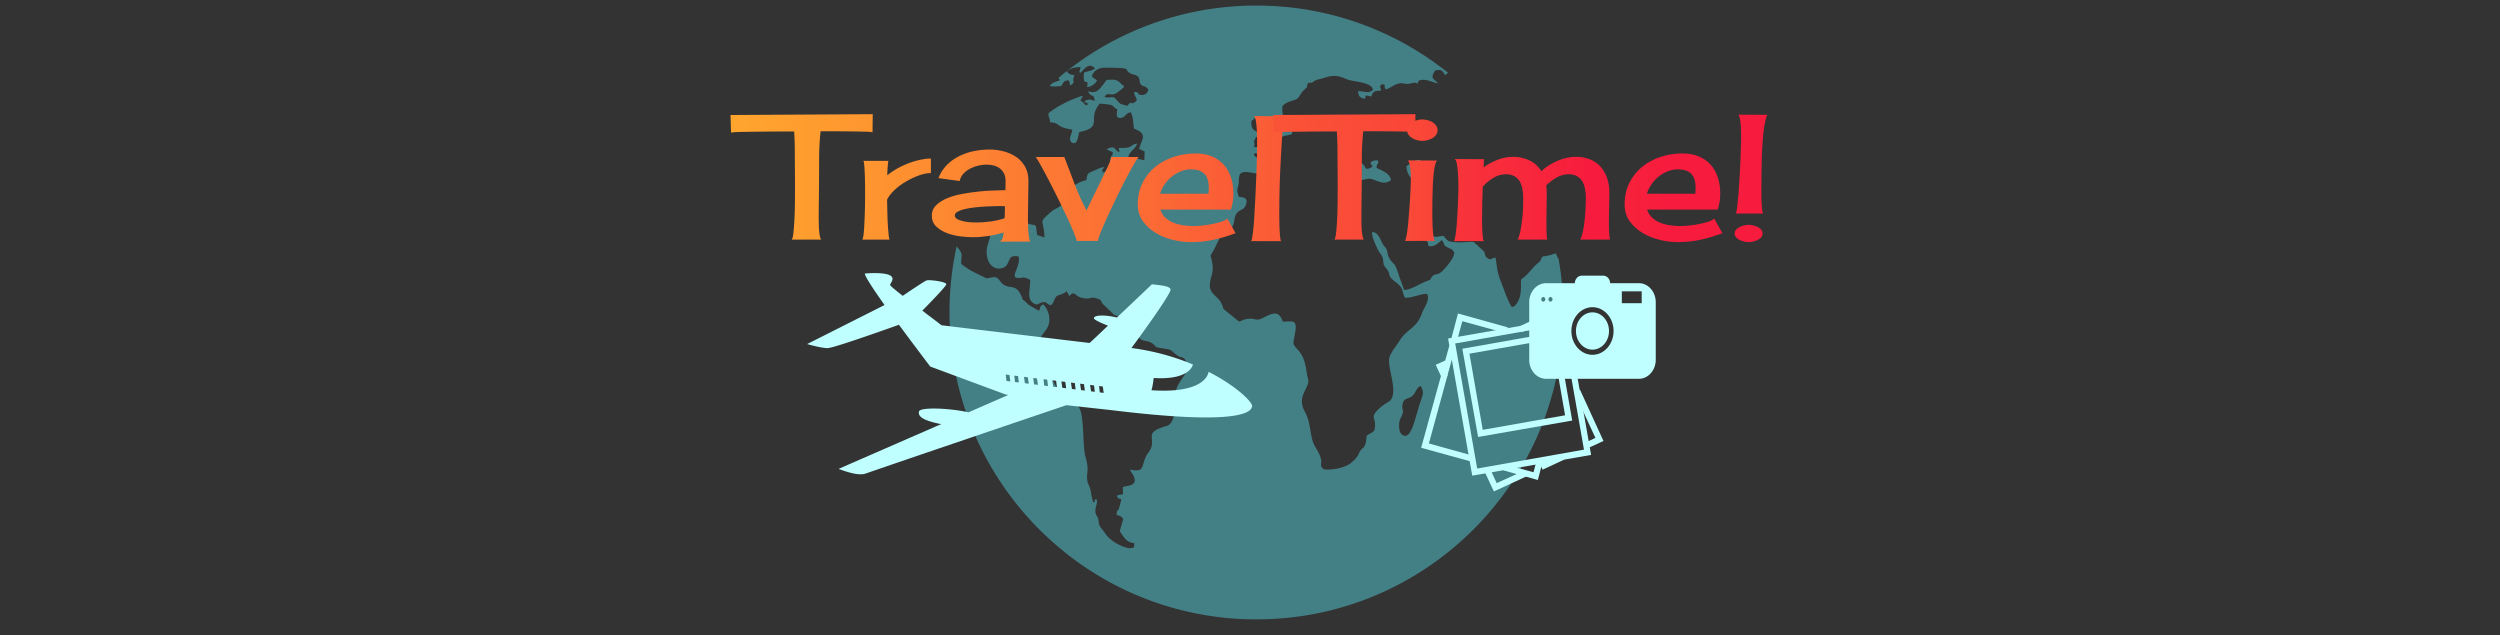 <svg xmlns="http://www.w3.org/2000/svg" version="1.1" xmlns:xlink="http://www.w3.org/1999/xlink" width="1500" height="381" viewBox="0 0 1500 381"><rect x="0" y="0" width="1500" height="381" fill="#333333" stroke="none"/><svg xml:space="preserve" width="1500" height="381" data-version="2" data-id="lg_b5s6WKqe7orbY9ZJFc" viewBox="0 0 635 381" x="0" y="0"><rect width="100%" height="100%" fill="transparent"></rect><g fill="#51bcc8" opacity=".75"><path d="M200.478 48.57c.55-.477 1.1-.96 1.655-1.43-.556.47-1.105.953-1.655 1.43m201.556 59.627c-.235-4.106-5.192-5.67-8.61-7.463.176-3.773 1.178-.797.943-4.437-1.178-.049-1.884-.236-3.007.235-2.65 1.177-1.177 1.516-1.177 1.938.12 2.029 2.656-.422-.06 2.083-.767.658-2.011.658-2.947.755-1.83-2.548-1.709-3.822-5.247-3.919-1.412 1.516-3.067 3.78-3.827 6.092-1.178 3.496-.357 1.087-.236 4.86-.06.145 0 .333 0 .477-.06 2.264-.592-.428-.235 1.655 2.77-.568.652-.52 2.717-1.184 1.944-.664 7.903-2.457 9.611-2.028 4.057.936 7.48 4.154 12.075.936m14.623 8.072c2.886 2.083 5.011 3.35 8.785 2.318.525-4.63-.942-4.395-2.355-7.559.235-.38.881-.851 1.002-.942 1.063-1.412.532.562 1.063-1.841-2.771-.894-7.251-3.731-7.601-7.456 1.352-1.087.941-.43 1.938-1.087 2.18-1.419.531.748 1.829-1.654-1.117-2.174-2.355-2.554-5.071-1.468-1.178.477-4.305 2.693-4.951 3.206.41 5.766 3.828 7.982 6.255 10.626-.302 2.741-.954 2.035-.894 5.857" opacity=".75"></path><path d="M502.691 155.56a16.694 16.694 0 0 1-1.666-3.592c-3.592 1.172-3.713 1.268-7.957 1.975l-.194.253c-1.69 2.41.085 1.401-2.88 3.907-3.531 2.964-5.832 7.027-9.774 9.436-.483 4.208.35 5.15-.713 10.15-.422 1.84-2.481 6.797-4.896 6.423-.773-.145-4.015-8.175-4.776-10.39-1.304-3.774-2.77-6.57-3.713-10.91-.531-2.313-.893-6.75-1.425-8.308-2.53.375-2.408 1.987-4.836.29-1.714-1.244-.941-1.986-1.89-3.834a721.449 721.449 0 0 0-6.121-5.663c-1.594-.507-7.728.386-10.318.097-4.667-.423-5.066-.145-7.837-3.87-4.909.241-4.486 2.07-9.268-2.023-3.121-2.65-2.53-6.895-7.064-4.498-.18 3.882 1.715 4.727 3.412 6.52 1.243 1.377 2.77 2.313 3.423 4.148.06.06.35 1.793.41 2.035 4.426.29 5.483-1.841 7.898-3.629 2.36 2.216.06 2.59 3.483 4.341 2.711 1.377 2.18.568 3.955 2.784.881 2.976-6.074 11.042-8.38 12.51-1.763 1.134-2.711.47-4.305 1.786-2.349 1.987.302 1.703-3.822 3.218-4.425 1.606-8.802 5.006-13.451 5.283-1.003-2.735-1.999-5.518-3.001-8.307-2.952-9.485-2.832-5.808-5.832-10.717-1.425-2.12-.833-3.496-1.77-5.385-.651-1.413-1.653-2.023-2.541-3.774-1.352-2.686-2.94-6.883-6.062-6.46-.652 2.12 2.88 9.292 3.774 11.043.881 1.75 2.288 2.505 2.71 5.005.592 3.447-.12 3.025 1.764 5.337 3.954 4.764-.17 3.918 5.953 8.585 4.606 3.496 3.423 4.546 5.373 9.207 3 .858 11.96-3.157 13.488-1.974 1.83 3.254-2.107 8.453-3.122 11.284-3.302 9.485-9.074 9.34-13.5 16.61-2.408 3.93-3.531 4.45-5.771 9.158-2.53 5.337 5.125 20.117.53 26.306-1.001 1.412-4.243 2.264-8.307 6.556-4.316 4.68.109 3.87-1.545 11.67-1.292 1.782-2.88 1.879-4.486 3.159-.58 1.841-.109 3.302-1.111 5.566-1.063 2.735-1.244 1.28-2.783 3.496-1.111 1.75-.99 2.445-2.289 4.063-1.123 1.461-1.714 1.878-2.77 2.832-5.139 4.727-16.151 4.86-17.093 4.196-2.602-2.216-.833-2.784-1.473-5.893-.64-2.747-2.083-5.041-3.303-7.148l-.12-.218a16.525 16.525 0 0 1-1.425-2.976c-2.12-6.702-1.353-11.803-5.066-18.602-4.667-8.79 2.59-13.367 2.289-18.323-.121-1.317-.592-2.12-.713-3.158-.881-5.47-1.413-10.39-5.065-14.683-4.015-4.68-3.484-3.025-2.18-10.717 1.654-8.827-2.119-6.569-7.426-6.798-2.602-8.03-7.668-4.112-12.74-1.751-3.18 1.461-4.364-.423-7.957.097-8.03 1.086-1.714 4.534-12.437-3.967-4.486-3.544-1.473-1.75-4.135-6.182-.882-1.606-3.593-3.738-4.836-5.338-4.064-5.101.772-10.245.06-16.09-1.232-10.861-3-1.424 3.073-14.55 3.182-6.98 8.018-7.028 9.255-10.149 1.063-2.783.35-4.763 2.349-7.317 1.769-2.071 4.305-1.655 5.301-4.909 1.425-4.015-1.292-4.534-4.244-4.63-1.232-4.197-1.232-3.158-.29-7.028.531-2.18.06-3.218.531-5.386 1.183-5.421 10.439-.048 13.09-2.264 1.231-2.312 1.412-4.582 0-6.798-1.486-2.216-3.424-1.938-4.426-4.063 2.24-1.51.592-.181 2.53-.616 2.3-.52 1.998-1.183 4.715-1.69 2.421-.484 3.967-2.7 6.315-4.209 3.363-2.167 1.763-4.111 5.832-4.775 6.545-1.135 2.3-.942 3.013-7.028a61.84 61.84 0 0 0 2.88-1.232c2.059 2.687-.531 1.606 1.95 3.4.64-.375 1.413-.761 2.12-1.136-.363-2.928-1.715-2.36-2.603-5.989-3.242.52-4.413 3.254-7.015 2.264-2.53-.954-2.651-4.582-2.53-7.607.942-2.264 5.65-3.496 7.486-4.063 2.953-.99 2.53-2.977 5.259-5.663 3.532-3.544.942.048 2.65-4.535 3.895-.144 2.06-.277 4.366-1.46l.108-.049.242-.097c1.352-.615 3.121-.76 4.896-1.364 6.484-2.167 9.135-1.087 13.85.845 3.653 1.51 14.683 1.558 15.517 6.183-2.663 2.783-5.199.76-9.027.99.713 3.592 1.003 3.592 4.245 4.582.531-1.702-.23-1.038.652-2.119 1.062.23 2.119.423 3.182.616 1.074-3.64 2.3-3.121 5.904-3.544-.603-2.506-1.243-1.793.109-3.774 3.725.375.712.049 2.53 3.025 2.602-.338 5.138-3.218 8.73-3.592 2.24-.242 2.131.616 5.3.278 2.603-.278 2.482-1.22 5.078-.133.942-1.751 0-1.703 2.3-2.131 3.533-.616 6.606 1.557 10.017 2.034-2.53-3.121-4.945-2.505-1.817-7.704 3.942-.797 4.304-.229 6.013 2.747.966-.555 1.376-1.098 1.853-1.376a156.613 156.613 0 0 0-5.282-4.087l-.882-.64a145.673 145.673 0 0 0-3.822-2.735l-1.22-.846a198.175 198.175 0 0 0-4.702-3.121l-.447-.278a178.36 178.36 0 0 0-5.778-3.52 187.169 187.169 0 0 0-4.256-2.42c-.254-.134-.496-.278-.737-.411a157.657 157.657 0 0 0-4.945-2.59c-.483-.242-.966-.471-1.437-.713-1.34-.652-2.674-1.304-4.027-1.926-.422-.193-.845-.398-1.28-.591a160.02 160.02 0 0 0-5.09-2.228c-.446-.181-.905-.362-1.352-.556a169.817 169.817 0 0 0-4.1-1.618c-.53-.205-1.05-.41-1.569-.603a143.39 143.39 0 0 0-5.27-1.866l-1.015-.326a178.475 178.475 0 0 0-11.036-3.285c-.266-.06-.52-.144-.785-.205-1.818-.47-3.653-.905-5.482-1.316l-1.757-.386a176.314 176.314 0 0 0-4.39-.882c-.483-.096-.966-.193-1.449-.278a167.812 167.812 0 0 0-5.578-.917l-1.679-.242a173.258 173.258 0 0 0-11.773-1.25 52.89 52.89 0 0 0-1.376-.084 150.6 150.6 0 0 0-6.563-.326 208.45 208.45 0 0 0-5.494-.109h-.453a183.31 183.31 0 0 0-118.721 43.41l.084.169c.242.386.41.386.652 1.376-2.964.725-2.976 1.22-4.1 1.365l-2.034 1.83c2.143.736 4.969.24 7.076.156.773-1.412 1.244-2.65 2.59-3.157a5.253 5.253 0 0 1 2.071-.194c.109.7.29 1.413.47 2.12 0 .048.073.35.073.422.06-.048.109.302.157.435 3.725-2.168.592-2.216 2.59-6.134-3.121-.616-2.698-.242-4.654-2.228 1.89-2.07 5.542-2.783 8.259-2.59-.181 1.89-1.063 1.841-.35 3.447 2.119-1.328 3.592-4.86 7.015-4.208.64.471 1.413.906 2.12 1.328-1.776 1.655-4.426 1.751-6.726 2.687-1.003 10.246 3.242 1.654 1.829 8.694 2.53-.193 5.017-2.022 5.953-3.918-.936-1.238-2.294-1.238-3.067-2.699.604-1.89 1.865-3.327 3.665-4.172 1.207-.58 2.662-.893 4.304-.893 18.747.144 9.835 1.002 15.625 3.64 1.305.568 3.593.858 4.366 1.987 1.183 1.793.06 3.483 1.938 4.908 1.654 1.232 1.89-.048 4.075 2.687-.471 1.557-1.594 3.17-3.894 3.218-3.182.048-1.292-2.132-4.716-1.8.06 3.206 3.243 4.438.29 6.183-2.59 1.558-.942-.568-2.88.52-.06.047-.241.144-.302.192-.12.085-.229.23-.301.326-.35.375-.64.713-.942 1.039-4.716-1.28-3.822-.7-6.654-3.822-1.062-1.183-1.243-1.473-3.133-1.316-1.171.036-2.699.555-3.834-.483 2.3-2.88 3.423-.085 6.786-1.793.592-.278 4.305-3.158 4.897-3.822-1.003-2.264-.121-.386-1.594-1.841-3.303-3.351-4.257-2.494-8.73-2.494-2.095 2.41-3.665 5.386-5.953 6.702-1.377.797-3.013.978-5.187.048 1.003 4.063 3.593.942 3.822 5.856-1.702-.338-2.59-1.195-4.365-.567-3.773 1.413-.41 1.268-.109 2.022 0 .049 1.757.23 0 .894-1.95.712-.302-.374-4.075-2.59.531-.942 1.063-1.926 1.594-2.928a76.857 76.857 0 0 0-10.487 4.208c-4.076 2.022-7.91 4.34-10.198 6.46-.06 3.544.58 1.183.942 5.385 5.482.326 3.713 1.975 9.195 3.532 1.063.29 2.41.568 4.076.858 0 2.638-2.36 4.63-.725 7.365 3.834 2.687 3.955-2.553 4.909-5.892 12.968-2.711 6.713-6.533 10.064-13.67.507-1.062 1.22-2.203 2.252-3.422 1.002.036 5.066.47 5.953.652 2.94.519 1.353 1.231 4.534 2.638-.06 2.554-1.352 5.857 2.421 5.247 2.88-.507 2.24-2.784 5.772-3.351 1.594 3.737 1.184 5.343 1.89 9.823 8.489 3.302 4.715 5.99 3.061 12.178a64.213 64.213 0 0 0 3.302 1.473l-.18 5.295a333.994 333.994 0 0 1-9.667-2.132c1.365-3.87 3.834-3.918 5.422-7.885-3.182.568-2.952 1.558-5.247 2.264-2.058.616-3.652.194-5.82.471.06.17.121.483.157 1.039.121 1.231.713.06-.12 1.376-2.94-1.376-1.939-4.582-7.427-1.606a82.346 82.346 0 0 0 3.774 1.606c-.17 3.629-.471.894-1.244 3.303-1.878 6.182 5.138 2.36 6.967 2.035-.483 3.254-2.481 3.254-5.319 4.147-3.121.942-4.063 2.216-6.544 2.796 0-3.882-.58-.616 1.123-3.315-2.47.242-4.305 1.377-6.654 2.36l-.241.097c-3.025 1.232-3.484 1.413-3.834 5.283-2.59.81-5.59 1.715-7.426 3.592l-5.422 5.199c-.18.145-.302.277-.41.374.652 4.872 0 4.957-2.953 6.847-2.481 1.606-3.302 1.57-5.602 3.592-7.366 6.605-3.822 3.532-3.424 14.913a85.54 85.54 0 0 1-4.413-1.51c-1.123-7.547.41-5.053-5.663-6.798-6.545-1.878-5.651 1.328-8.368 1.89-3.013.664-4.486-2.735-8.845.096-2.41 1.655-4.716 2.735-5.307 5.663-.713 3.544-2.3 6.135-2.059 10.053.41 10.62 10.077 11.236 12.546 6.279 1.654-3.303 1.244-5.102 6.605-4.245.531 2.832-.29 4.909-1.002 7.076-.471 1.28-1.775 3.58-1.123 5.338 3.834 1.557 3.954-1.377 9.014 1.642.362 5.065-2.288 10.728 1.606 13.645 3 2.215 3.181.241 5.832-.23 2.952-.52 2.409 1.316 5.126 1.751 1.545-1.89.893-.712 1.89-3.025 1.769-4.015 2.24-2.119 6.423-4.582.411-.23.761-.471 1.184-.749.47.99 1.002 1.926 1.473 2.88 3.06-3.64 3.423-.097 6.955.894 1.522.422 2.602.567 3.448.58 2.565.035 2.831-1.22 6.339.035.41.194.942.326 1.425.471.06 0 .23.097.23.193.06.049.24.182.289.23.592.664.652 1.328 1.123 2.035 2.421 2.3 4.848 4.63 7.197 6.894 4.655 1.83 4.655-1.618 9.968 3.532 2.24 2.12 1.231 2.083 2.469 4.824.181.423.531.846.773 1.365.47 1.28 1.002 2.505 1.533 3.737 2.421 3.158 5.712 1.183 9.075 4.438 1.938 1.89.47 1.316 4.775 2.07 6.666 1.087 4.076.483 9.147 4.305 1.938 1.413 2.409.616 4.244 1.83 2.53 3.543 1.878 7.377-.241 10.487-6.545 9.533-4.305 7.981-4.595 15.54-.241 4.341-1.473 13.307-5.542 14.394-14.804 4.16-6.195 7.04-10.077 14.345-1.123 2.083-1.95 2.602-2.662 4.256-2.94 6.895-.882 9.207-9.606 7.656.833 1.46.302.47 1.123 1.78 2.59 4.016 3.013 7.04-2.3 8.03-4.414.846-2.53 0-2.94 4.91-1.715.711-2.482 0-3.593 1.134 1.534 2.832.109.471 2.711 2.083-.483 1.558-.833 3.061-1.244 4.57-1.002 3.69-1.304.29-1.654 4.583 1.534.712 2.59.567 3.955 2.409-.181 1.425-1.594 5.295-2.01 7.51 2.179 3.255 3.954 6.75 8.62 7.089-.06 2.722.58 2.445-1.774 3.012-1.999.471-6.243-1.413-8.03-2.36-3.061-1.655-5.893-3.822-7.958-6.931-1.17-1.763-.7-.906-1.938-2.554-2.24-2.88-1.352-4.208-1.998-6.134-.362-1.135-2.18-2.361-1.425-6.05.181-1.038 1.83-5.99-.169-5.138-2.01.797 1.534.471-1.244 1.781-.652-1.78-1.183-4.437-1.533-6.653-.713-3.725-1.594-3.87-2.01-6.134-.882-5.247 1.364-5.808-1.124-14.55-1.63-5.773-.966-19.46-2.686-26.475a11.254 11.254 0 0 0-1.027-2.795c-1.594-2.639-5.482-3.87-8.61-5.99-.168-.048-.289-.096-.35-.193-4.304-3.013-8.38-14.864-11.79-19.302-1.594-2.131-2.603-1.195-3.303-4.534-.773-3.073.41-2.554 1.413-5.114-5.247-9.617 6.786-9.485 4.304-21.046-.53-2.132-2.058-5.102-3.35-6.038-2.482 1.087-1.304 1.69-2.603 3.774-1.998-1.136-4.002-2.265-5.953-3.4-6.073-5.856-2.831-1.606-4.534-5.433-3.664-8.018-7.136-3.532-11.501-7.499-1.95-1.654-2.3-4.256-5.543-3.773-4.896.652-2.18 1.412-7.245-.954-4.316-2.035-8.79-4.39-11.803-7.124-.157-5.736 1.594-5.187-2.771-10.476a184.868 184.868 0 0 0-4.172 46c.012.447.024.906.048 1.353a196 196 0 0 0 .326 5.977l.024.241a178.19 178.19 0 0 0 .713 7.487 205 205 0 0 0 .724 5.53l.097.652a198.19 198.19 0 0 0 1.014 6.062l.218 1.123c.338 1.763.7 3.532 1.086 5.283.073.29.121.58.194.869a162.1 162.1 0 0 0 1.449 5.929l.241.881a182.79 182.79 0 0 0 1.473 5.186l.278.966a209.46 209.46 0 0 0 1.878 5.796l.193.568a213.74 213.74 0 0 0 4.6 11.948 181.834 181.834 0 0 0 2.421 5.41l.423.917c1.739 3.665 3.58 7.27 5.543 10.802l.446.796a178.51 178.51 0 0 0 6.75 11.08 176.965 176.965 0 0 0 7.1 10.04l.363.47a176.55 176.55 0 0 0 3.713 4.716l.096.12a194.715 194.715 0 0 0 8.573 9.77 190.758 190.758 0 0 0 8.954 8.862l.266.254a189.374 189.374 0 0 0 9.52 8.21l.315.255a180.244 180.244 0 0 0 10.402 7.74 187.104 187.104 0 0 0 10.632 6.822l.302.181a178.023 178.023 0 0 0 11.176 6.098l.241.12a183.552 183.552 0 0 0 82.231 19.327c101.702 0 184.144-82.442 184.144-184.144a183.58 183.58 0 0 0-2.784-31.92M323.148 70.095c.471 1.05.942 2.083 1.473 3.121.713 2.928-1.593.52.713 4.015a635.756 635.756 0 0 1 5.361 6.509c-1.123 3.254-1.062 3.544-4.244 3.821-2.24.194-4.776.81-6.484.713.652-4.196-.592-2.023.41-4.438 1.123-2.88 1.304-.712 2.288-3.495-2.18-3.255-4.474-1.039-4.365-7.644 2.077-1.841 1.775-1.552 4.848-2.602M420.02 240.34c-.942 2.602-1.769 5.76-2.65 8.55-1.184 3.918-3.955 16.427-9.075 11.477-1.714-1.618-1.654-7.04-.543-9.207 3.133-5.857.302-4.486 1.364-8.966.821-3.592 3.653-2.699 5.772-4.63 1.938-1.704 2.3-4.728 4.897-6.038 2.523 3.574 1.177 6.031.235 8.814m82.418-86.227.253 1.449.025.036c-.085-.495-.182-.99-.278-1.485" opacity=".75"></path></g><g transform="translate(48.47 106.13)"><linearGradient id="a" x1="-.04" x2="8.89" y1="0" y2="0" gradientUnits="objectBoundingBox"><stop offset="0%" stop-color="#ffa62e"></stop><stop offset="100%" stop-color="#f71b3d"></stop></linearGradient><path fill="url(#a)" d="M166.67 288.87q-.4-.21-2.69-.31-2.28-.1-5.48-.15-3.2-.05-6.91-.1-3.7-.05-7.01-.05h-9.09q-.81 7.61-.86 15.23-.05 7.62-.05 15.23 0 4.88-.1 9.65-.1 4.78-.1 9.65v3.1q0 2.28.1 4.82.1 2.54.46 4.68.35 2.13.96 2.64h-17.77q.71-.61 1.06-3.91.36-3.31.61-7.98.26-4.67.31-10.15.05-5.49.05-10.46 0-4.98-.05-8.79-.05-3.81-.05-5.33 0-4.57-.05-9.14t-.36-9.14q-6.6 0-13.1.05t-13.1.15q-1.02 0-2.59.05-1.58.05-3.3.05-1.73 0-3.3.1-1.58.11-2.49.31l-.31-10.56 85.32-.51z" paint-order="stroke" transform="translate(-124.12 -315.63)"></path></g><rect width="85.32" height="75.26" x="-42.66" y="-37.63" fill="none" rx="0" ry="0" transform="translate(48.97 106.63)"></rect><g transform="translate(105.44 119.44)"><linearGradient id="b" x1="-1.45" x2="11.35" y1="0" y2="0" gradientUnits="objectBoundingBox"><stop offset="0%" stop-color="#ffa62e"></stop><stop offset="100%" stop-color="#f71b3d"></stop></linearGradient><path fill="url(#b)" d="M175.51 314.66q2.44-2.03 5.64-3.86 3.2-1.83 6.7-3.2t7.11-2.18q3.6-.81 6.75-.81v8.73q-3.25 0-7.21 1.42-3.96 1.43-7.77 3.66-3.81 2.23-6.85 5.08-3.05 2.84-4.47 5.79 0 .71.05 2.64.05 1.93.1 4.47t.15 5.33q.1 2.79.31 5.23.2 2.44.4 4.16.21 1.73.51 2.14h-16.45q.41-.21.71-2.19t.46-4.82q.15-2.85.3-6.15.15-3.3.2-6.34.06-3.05.06-5.29v-6.8q0-2.95-.11-6.2-.1-3.25-.3-6.04-.2-2.79-.61-3.4h15.03q-.2.61-.3 1.78-.11 1.16-.21 2.48-.1 1.33-.15 2.54-.05 1.22-.05 1.83" paint-order="stroke" transform="translate(-181.1 -328.94)"></path></g><rect width="41.23" height="48.65" x="-20.61" y="-24.32" fill="none" rx="0" ry="0" transform="translate(105.94 119.94)"></rect><g transform="translate(156.18 117.34)"><linearGradient id="c" x1="-1.69" x2="6.85" y1="0" y2="0" gradientUnits="objectBoundingBox"><stop offset="0%" stop-color="#ffa62e"></stop><stop offset="100%" stop-color="#f71b3d"></stop></linearGradient><path fill="url(#c)" d="M261.43 354.47h-18.79q1.73-.5 2.14-2.28.4-1.78.5-3.2-4.57 1.42-9.24 2.13t-9.34.71q-3.05 0-7.26-.5-4.22-.51-8.03-1.93-3.81-1.43-6.5-3.96-2.69-2.54-2.69-6.71 0-3.55 2.59-6.09t6.65-4.22q4.07-1.67 9.14-2.59 5.08-.91 9.96-1.42 4.87-.51 9.14-.61 4.26-.1 6.7-.2 0-1.42.05-2.74.05-1.32.05-2.74 0-2.54-.91-4.42-.92-1.88-2.49-3.1-1.57-1.22-3.71-1.78-2.13-.56-4.47-.56-2.23 0-4.82.61-2.59.61-4.93 1.83-2.33 1.22-4.06 3.1-1.72 1.88-2.13 4.32l-12.8-1.73q1.83-4.67 5.08-7.92t7.36-5.28q4.12-2.04 8.79-3 4.67-.97 9.34-.97 4.47 0 8.69 1.12 4.21 1.12 7.51 3.4 3.3 2.29 5.28 5.84 1.98 3.56 1.98 8.43 0 5.18-.15 10.31-.15 5.13-.15 10.31v3.3q0 2.39.15 4.98.15 2.59.46 4.77.3 2.19.91 2.79m-45.4-15.74q0 1.53 1.63 2.34 1.62.81 3.81 1.27 2.18.45 4.31.56 2.14.1 3.05.1 4.27 0 8.63-.61 4.37-.61 8.43-1.93.1-1.83.16-3.66.05-1.83.05-3.55l-2.64-.1q-.92 0-3.31.05-2.38.05-5.43.2-3.05.15-6.35.51-3.3.35-6.04.96t-4.52 1.58q-1.78.96-1.78 2.28" paint-order="stroke" transform="translate(-231.82 -326.85)"></path></g><rect width="59.21" height="55.25" x="-29.61" y="-27.63" fill="none" rx="0" ry="0" transform="translate(156.68 117.84)"></rect><g transform="translate(219.8 119.38)"><linearGradient id="d" x1="-3.01" x2="6.65" y1="0" y2="0" gradientUnits="objectBoundingBox"><stop offset="0%" stop-color="#ffa62e"></stop><stop offset="100%" stop-color="#f71b3d"></stop></linearGradient><path fill="url(#d)" d="M326.33 303.69q-.81.82-2.94 4.52-2.14 3.71-4.88 8.94-2.74 5.23-5.64 11.22-2.89 6-5.33 11.33t-4.01 9.24q-1.57 3.91-1.57 4.93l.1.2h-13v-.2q-.1-1.12-1.68-4.98-1.57-3.86-4.01-9.09-2.44-5.23-5.38-11.17-2.95-5.94-5.64-11.12-2.69-5.18-4.82-8.99-2.14-3.81-2.95-4.83h17.16q3.15 8.23 6.2 16.3 3.05 8.08 7.11 15.8l10.36-21.33q1.22-2.64 2.54-5.28t2.03-5.49z" paint-order="stroke" transform="translate(-295.45 -328.88)"></path></g><rect width="61.75" height="50.38" x="-30.88" y="-25.19" fill="none" rx="0" ry="0" transform="translate(220.3 119.88)"></rect><g transform="translate(279.52 118.67)"><linearGradient id="e" x1="-3.61" x2="4.99" y1="0" y2="0" gradientUnits="objectBoundingBox"><stop offset="0%" stop-color="#ffa62e"></stop><stop offset="100%" stop-color="#f71b3d"></stop></linearGradient><path fill="url(#e)" d="M357.61 354.78q-4.97 0-10.56-1.32-5.59-1.32-10.31-4.11-4.72-2.8-7.82-7.06-3.1-4.27-3.1-10.16 0-7.21 2.85-12.9 2.84-5.69 7.61-9.6 4.78-3.91 11.07-5.99 6.3-2.08 13.21-2.08 5.48 0 9.75 1.78 4.26 1.78 7.11 4.97 2.84 3.2 4.31 7.57 1.48 4.37 1.48 9.65 0 5.08-1.53 9.75h-42.35q1.02 3.05 3.2 4.98 2.18 1.93 4.98 2.99 2.79 1.07 5.89 1.47 3.09.41 5.84.41 1.72 0 4.62-.25 2.89-.26 5.94-.82 3.05-.55 5.74-1.37 2.69-.81 4.01-2.03l4.98 8.74q-6.71 2.54-13.21 3.96-6.5 1.42-13.71 1.42m0-43.67q-3.05 0-6.04 1.22-3 1.21-5.43 3.2-2.44 1.98-4.27 4.67-1.83 2.69-2.64 5.53h29.05q.3-3.04.05-5.74-.26-2.69-1.37-4.67-1.12-1.98-3.36-3.1-2.23-1.11-5.99-1.11" paint-order="stroke" transform="translate(-355.18 -328.17)"></path></g><rect width="58.71" height="53.22" x="-29.36" y="-26.61" fill="none" rx="0" ry="0" transform="translate(280.02 119.17)"></rect><g transform="translate(328.73 107.14)"><linearGradient id="f" x1="-9.63" x2="9.43" y1="0" y2="0" gradientUnits="objectBoundingBox"><stop offset="0%" stop-color="#ffa62e"></stop><stop offset="100%" stop-color="#f71b3d"></stop></linearGradient><path fill="url(#f)" d="M393.87 354.17q.51-.81 1.02-4.93.5-4.11.86-9.85.35-5.74.66-12.39.3-6.65.56-12.64.25-5.99.35-10.57.1-4.57.1-6.19v-3.71q0-2.79-.15-5.94-.15-3.15-.56-5.74-.4-2.59-1.22-3.09l19.4.2q-.5.1-.76 1.22-.25 1.11-.35 1.52-1.12 5.08-1.43 10.31-.3 5.23-.61 10.41-.5 8.63-.76 17.06-.25 8.43-.25 17.06v3.41q0 2.59.1 5.43t.31 5.33q.2 2.49.71 3.1z" paint-order="stroke" transform="translate(-404.38 -316.64)"></path></g><rect width="21.02" height="75.05" x="-10.51" y="-37.52" fill="none" rx="0" ry="0" transform="translate(329.23 107.64)"></rect><g transform="translate(374.08 106.13)"><linearGradient id="g" x1="-5.26" x2="3.67" y1="0" y2="0" gradientUnits="objectBoundingBox"><stop offset="0%" stop-color="#ffa62e"></stop><stop offset="100%" stop-color="#f71b3d"></stop></linearGradient><path fill="url(#g)" d="M492.28 288.87q-.4-.21-2.69-.31-2.28-.1-5.48-.15-3.2-.05-6.91-.1t-7.01-.05h-9.09q-.81 7.61-.86 15.23-.05 7.62-.05 15.23 0 4.88-.1 9.65-.1 4.78-.1 9.65v3.1q0 2.28.1 4.82.1 2.54.46 4.68.35 2.13.96 2.64h-17.77q.71-.61 1.06-3.91.36-3.31.61-7.98.26-4.67.31-10.15.05-5.49.05-10.46 0-4.98-.05-8.79-.05-3.81-.05-5.33 0-4.57-.05-9.14-.06-4.57-.36-9.14-6.6 0-13.1.05t-13.1.15q-1.02 0-2.59.05-1.58.05-3.3.05-1.73 0-3.3.1-1.58.11-2.49.31l-.31-10.56 85.32-.51z" paint-order="stroke" transform="translate(-449.73 -315.63)"></path></g><rect width="85.32" height="75.26" x="-42.66" y="-37.63" fill="none" rx="0" ry="0" transform="translate(374.58 106.63)"></rect><g transform="translate(420.24 108.11)"><linearGradient id="h" x1="-13.49" x2="6.9" y1="0" y2="0" gradientUnits="objectBoundingBox"><stop offset="0%" stop-color="#ffa62e"></stop><stop offset="100%" stop-color="#f71b3d"></stop></linearGradient><path fill="url(#h)" d="m487.71 305.72 17.88.11q-.51.1-.76.86-.26.76-.46 1.17-.71 2.54-1.07 6.14-.35 3.61-.5 7.52-.16 3.91-.21 7.56-.05 3.66-.05 6.4v3.71q0 2.79.15 5.94.16 3.15.46 5.74.31 2.59.91 3.2h-17.97q.51-.71 1.01-3.35.51-2.64.87-6.3.35-3.66.66-7.87.3-4.22.56-8.02.25-3.81.35-6.81.1-3 .1-4.11v-2.44q0-1.83-.2-3.81t-.61-3.65q-.41-1.68-1.12-1.99m8.84-24.57q1.32 0 2.94.4 1.63.41 3 1.17t2.29 2.03q.91 1.27.91 2.9 0 1.62-.91 2.84-.92 1.22-2.29 1.98t-3 1.17q-1.62.4-2.94.4-1.42 0-3-.4-1.57-.41-2.94-1.17-1.37-.76-2.29-1.98-.91-1.22-.91-2.84 0-1.63.91-2.9.92-1.27 2.29-2.03 1.37-.76 2.94-1.17 1.58-.4 3-.4" paint-order="stroke" transform="translate(-495.89 -317.61)"></path></g><rect width="19.6" height="72.92" x="-9.8" y="-36.46" fill="none" rx="0" ry="0" transform="translate(420.74 108.61)"></rect><g transform="translate(486.66 119.38)"><linearGradient id="i" x1="-3.98" x2=".89" y1="0" y2="0" gradientUnits="objectBoundingBox"><stop offset="0%" stop-color="#ffa62e"></stop><stop offset="100%" stop-color="#f71b3d"></stop></linearGradient><path fill="url(#i)" d="M609.08 353.26h-17.77q1.01-1.83 1.67-5.18.66-3.36 1.02-7.01.35-3.66.51-7.16.15-3.51.15-5.64 0-2.64-.46-5.23-.46-2.59-1.57-4.57-1.12-1.98-3.15-3.2-2.03-1.22-5.18-1.22-3.86 0-7.31 2.03-3.46 2.04-6.1 4.68.31 2.33.31 4.46 0 4.57-.1 9.04-.11 4.47-.11 9.04 0 2.54.06 5.03.05 2.49.45 4.93h-17.77q1.01-1.83 1.67-5.18.66-3.36 1.07-7.01.41-3.66.51-7.16.1-3.51.1-5.64 0-2.64-.46-5.23-.45-2.59-1.57-4.57-1.12-1.98-3.15-3.2-2.03-1.22-5.18-1.22-4.06 0-7.67 2.24-3.6 2.23-6.24 5.18-.21 4.67-.31 9.34t-.1 9.45v2.79q0 2.08.1 4.42.1 2.33.31 4.31.2 1.98.71 2.39h-17.98q.41-.51.81-2.89.41-2.39.71-5.69.31-3.3.51-7.11.21-3.81.36-7.26.15-3.46.2-6.1.05-2.64.05-3.65 0-.82-.05-3.41-.05-2.59-.25-5.38-.21-2.79-.66-5.13-.46-2.33-1.37-2.64l17.77.1q-.2 1.12-.2 2.39t-.11 2.49q3.76-2.74 8.38-4.52 4.62-1.78 9.4-1.78 5.08 0 9.6 2.08 4.52 2.09 7.26 6.55 3.96-3.75 9.6-6.19 5.63-2.44 11.12-2.44 4.87 0 8.63 1.58 3.76 1.57 6.3 4.46 2.54 2.9 3.86 6.86 1.32 3.96 1.32 8.73 0 4.57-.16 9.04-.15 4.47-.15 9.04 0 2.54.1 5.03t.51 4.93" paint-order="stroke" transform="translate(-562.31 -328.88)"></path></g><rect width="93.54" height="50.58" x="-46.77" y="-25.29" fill="none" rx="0" ry="0" transform="translate(487.16 119.88)"></rect><g transform="translate(571.62 118.67)"><linearGradient id="j" x1="-8.14" x2=".46" y1="0" y2="0" gradientUnits="objectBoundingBox"><stop offset="0%" stop-color="#ffa62e"></stop><stop offset="100%" stop-color="#f71b3d"></stop></linearGradient><path fill="url(#j)" d="M649.71 354.78q-4.98 0-10.57-1.32-5.58-1.32-10.31-4.11-4.72-2.8-7.82-7.06-3.09-4.27-3.09-10.16 0-7.21 2.84-12.9t7.62-9.6q4.77-3.91 11.07-5.99 6.29-2.08 13.2-2.08 5.49 0 9.75 1.78 4.27 1.78 7.11 4.97 2.84 3.2 4.32 7.57 1.47 4.37 1.47 9.65 0 5.08-1.52 9.75h-42.36q1.02 3.05 3.2 4.98 2.19 1.93 4.98 2.99 2.79 1.07 5.89 1.47 3.1.41 5.84.41 1.73 0 4.62-.25 2.9-.26 5.94-.82 3.05-.55 5.74-1.37 2.69-.81 4.01-2.03l4.98 8.74q-6.7 2.54-13.2 3.96-6.5 1.42-13.71 1.42m0-43.67q-3.05 0-6.05 1.22-2.99 1.21-5.43 3.2-2.44 1.98-4.27 4.67-1.82 2.69-2.64 5.53h29.05q.3-3.04.05-5.74-.25-2.69-1.37-4.67t-3.35-3.1q-2.24-1.11-5.99-1.11" paint-order="stroke" transform="translate(-647.27 -328.17)"></path></g><rect width="58.7" height="53.22" x="-29.35" y="-26.61" fill="none" rx="0" ry="0" transform="translate(572.12 119.17)"></rect><g transform="translate(618.24 107.04)"><linearGradient id="k" x1="-20.87" x2=".06" y1="0" y2="0" gradientUnits="objectBoundingBox"><stop offset="0%" stop-color="#ffa62e"></stop><stop offset="100%" stop-color="#f71b3d"></stop></linearGradient><path fill="url(#k)" d="M700.69 349.6q0 1.42-.91 2.39-.92.96-2.19 1.57-1.27.61-2.74.91-1.47.31-2.49.31-1.12 0-2.59-.31-1.47-.3-2.74-.91-1.27-.61-2.18-1.57-.92-.97-.92-2.39 0-1.42.92-2.39.91-.96 2.18-1.57 1.27-.61 2.74-.92 1.47-.3 2.59-.3 1.02 0 2.49.3 1.47.31 2.74.92 1.27.61 2.19 1.57.91.97.91 2.39m.3-11.98h-16.45q.51-.61.92-3.86.4-3.25.76-7.77.35-4.52.66-9.8.3-5.29.51-10.06.2-4.77.3-8.38.1-3.6.1-4.92v-2.95q0-2.23-.15-4.72-.15-2.49-.56-4.52-.41-2.03-1.12-2.34l17.88.1q-.51.11-.76.97-.26.86-.36 1.17-1.12 4.47-1.67 10.1-.56 5.64-.77 11.48-.2 5.84-.25 11.53-.05 5.68-.05 10.25v2.75q0 2.03.1 4.31.1 2.29.31 4.22.2 1.93.6 2.44" paint-order="stroke" transform="translate(-693.88 -316.54)"></path></g><rect width="19.91" height="76.48" x="-9.96" y="-38.24" fill="none" rx="0" ry="0" transform="translate(618.74 107.54)"></rect><path fill="#bfffff" d="M292.683 223.096c-.498 2.85-4.567 13.059-34.328 11.047.746-2.021 1.313-6.883 1.37-7.355 19.475 1.227 23.012-5.972 23.538-8.074-10.336-4.381-22.79-8.066-36.914-9.91 3.727-4.918 24.252-33.033 23.458-35.193-.493-2.318-8.016-2.56-11.128-3.07a4397.086 4397.086 0 0 1-21.051 19.966c-.48-.118-.996-.246-1.287-.281-6.568-1.387-12.151-1.134-12.5.557-.33 1.153 5.889 3.64 8.45 4.601-5.103 4.874-9.372 8.924-11.045 10.404-28.666-3.431-73.688-8.773-88.866-10.636-1.297-1.06-6.052-4.625-11.489-8.763 2.992-3.036 14.212-14.445 14.38-15.816.193-1.569-10.107-2.833-11.72-2.35-1.363.412-11.237 7.126-14.401 9.278-4.388-3.434-7.633-6.106-7.582-6.522.14-1.134 2.366-3.119.995-4.882-2.451-3.282-16.144-1.982-16.144-1.982-.112 1.578 5.14 9.49 11.816 18.896l-46.446 23.43s8.273 2.414 12.239 2.433c3.605.029 38.39-12.427 42.828-14.024a2515.282 2227 6.998 0 0 18.794 25.077l45.106 16.722 1.75.322c-2.03.859-11.52 5.008-23.978 10.453a7.508 6.648 6.998 0 0-1.545-.363c-10.677-2.206-27.486-2.851-28.09-.168-.602 2.742 1.632 5.137 12.27 7.384l1.127.138c-26.76 11.729-57.573 25.091-61.623 26.942 3.118 1.097 11.209 4.233 15.86 2.888 3.673-1.232 7.185-2.63 120.812-41.135l26.956 2.968c80.911 9.932 84.164.254 84.494-2.433-.07-2.653-9.524-12.061-26.106-20.55m-121.279 5.474-.469-3.825 2.254.277.498 3.828zm5.116.628-.442-3.822 2.253.277.445 3.822zm5.913.726-.526-3.832 2.292.282.564 3.836zm5.496.675-.475-3.826 2.23.274.59 3.84zm6.094.748-.413-3.818 2.224.273.457 3.823zm5.401.663-.59-3.84 2.342.288.483 3.826zm5.478.673-.566-3.837 2.336.287.534 3.833zm5.75.706-.591-3.84 2.354.29.463 3.823zm5.487.673-.585-3.838 2.343.287.525 3.832zm6.008.738-.591-3.84 2.354.29.49 3.827zm5.225.642-.42-3.819 2.22.273.555 3.835zm236.467 59.422-5.758-12.258 3.343-1.672 4.086 8.915 16.902-7.615 1.486 3.343zm40.464-22.388 1.57 3.367-12.793 5.965-1.57-3.367zm15.997-3.615-1.485-3.343 5.943-2.786-12.63-27.302 3.344-1.671 14.115 30.83zm-39.746-69.648-1.485-3.343 15.6-7.244 2.23 4.83-3.343 1.67-.558-1.485zm-47.732 28.045-3.9-8.358 5.757-2.6 1.486 3.343-2.414 1.114 2.414 4.83zm8.915-22.845-3.529-.928 4.086-15.416 29.903 8.358-.929 3.529-26.374-7.244z"></path><path fill="#bfffff" d="m449.909 276.847-29.717-8.172 16.902-61.291 3.529.929-15.788 57.762 26.003 7.243zm40.303 11.144-20.616-5.758.929-3.529 17.087 4.643 2.043-7.8 3.53 1.114z"></path><path fill="#bfffff" d="m450.838 285.39-14.487-82.278 71.32-12.444 14.487 82.279zm-10.215-79.306 13.186 75.035 64.077-11.33-13.187-75.035z"></path><path fill="#bfffff" d="m454.367 262.174-9.473-52.933 56.648-10.03 9.286 53.12zm-5.2-49.961 7.985 45.69 49.405-8.73-7.987-45.69zm84.42-42.118a4.165 4.701 0 0 1-4.165 4.702H516.56a4.165 4.701 0 0 1 0-9.403h12.863a4.165 4.701 0 0 1 4.165 4.701"></path><path fill="#bfffff" d="M550.826 169.916h-55.671c-5.59 0-10.122 5.116-10.122 11.426v34.513c0 6.31 4.532 11.426 10.122 11.426h55.671c5.59 0 10.122-5.116 10.122-11.426v-34.513c0-6.31-4.532-11.426-10.122-11.426m-57.358 11.04a1.213 1.37 0 1 1 0-2.74 1.213 1.37 0 0 1 0 2.74m4.323 0a1.213 1.37 0 1 1 0-2.74 1.213 1.37 0 0 1 0 2.74m25.2 31.924c-6.988 0-12.653-6.394-12.653-14.282 0-7.887 5.665-14.281 12.653-14.281 6.987 0 12.652 6.394 12.652 14.281 0 7.888-5.665 14.282-12.652 14.282m29.522-30.943h-11.914v-7.141h11.914z"></path><circle r="11.75" fill="#bfffff" transform="matrix(.844 0 0 .952 522.99 198.6)"></circle></svg></svg>
